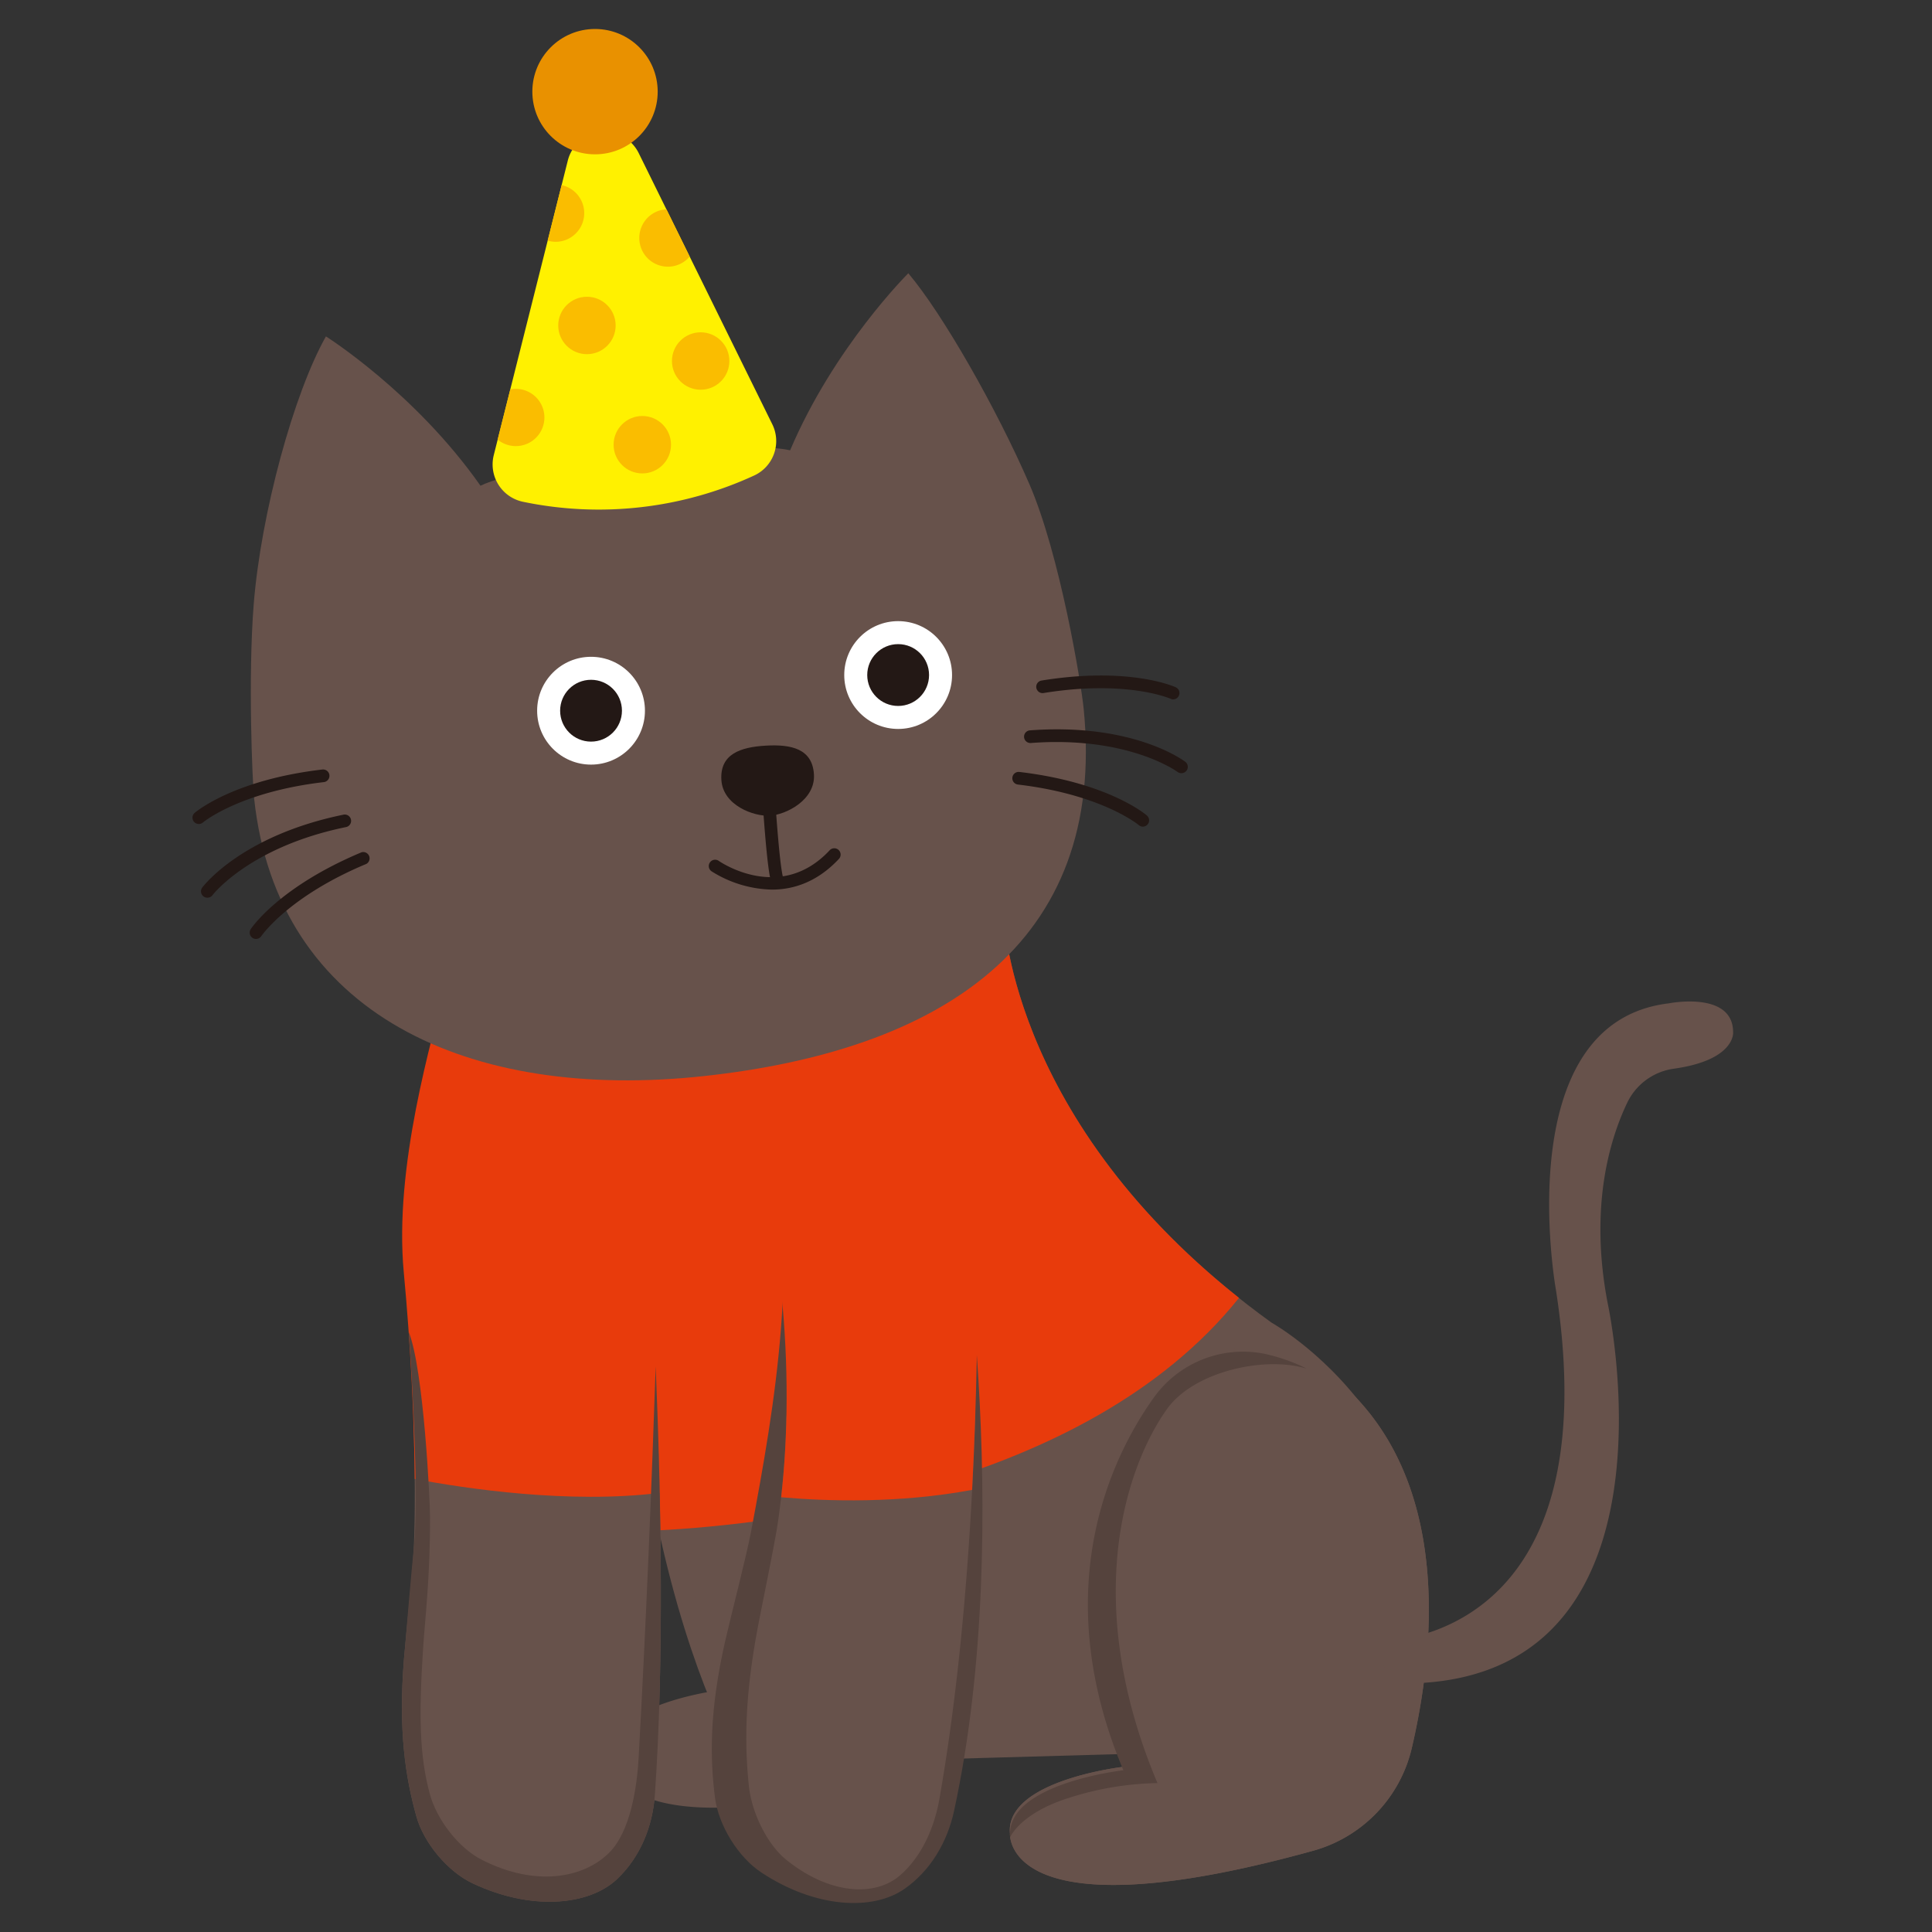 <!-- icon666.com - MILLIONS vector ICONS FREE --><svg viewBox="0 0 500 500" xmlns="http://www.w3.org/2000/svg"><rect x="0" y="0" width="500" height="500" fill="#333333" stroke="none"/><g id="圖層_2" data-name="圖層 2"><path d="m259.7 235.69s.56 57 69.39 106.62c0 0 61.67 34.21 31.74 109.63l-168.83 4.79s-44.29-67-27.53-233.46z" fill="#67524b"></path><path d="m195.07 341c-10.46 14.69-27.72 48.85-7.76 96.26 0 0-30.63 3.49-29.3 17.31 0 0-1.78 26.63 78.44 4.42a36.14 36.14 0 0 0 25.55-26.58c5.71-24.49 10-65.14-14.65-90.93 0 0-10.36-9.23-23.47-12a28.35 28.35 0 0 0 -28.81 11.52z" fill="#67524b"></path><path d="m320.65 335.89c-60.39-48-60.95-100.2-60.95-100.2l-95.21-12.42c-7.92 78.67-2.2 135.11 6 172.78 29.08-1.52 110.26-10.27 150.16-60.16z" fill="#e83b0c"></path><path d="m298.43 361c-10.45 14.68-27.72 48.85-7.75 96.26 0 0-30.64 3.49-29.3 17.31 0 0-1.78 26.62 78.43 4.41a36.12 36.12 0 0 0 25.56-26.58c5.71-24.5 10-65.15-14.65-90.94 0 0-10.36-9.22-23.47-12a28.38 28.38 0 0 0 -28.82 11.54z" fill="#67524b"></path><path d="m298.43 361c-10.45 14.68-27.72 48.85-7.75 96.26 0 0-30.64 3.49-29.3 17.31 0 0-1.78 26.62 78.43 4.41a36.12 36.12 0 0 0 25.56-26.58c5.71-24.5 10-65.15-14.65-90.94 0 0-10.36-9.22-23.47-12a28.38 28.38 0 0 0 -28.82 11.54z" fill="#67524b"></path><path d="m299.55 461.46c-20-47.41-8-82.09 2.45-96.78 6.52-9.16 23.12-13.31 34.12-11 .67.15 1.32.31 2 .49a47 47 0 0 0 -10.82-3.8 28.38 28.38 0 0 0 -28.82 11.51c-10.45 14.69-27.71 48.86-7.75 96.26 0 0-30.64 3.49-29.3 17.32 0 0 2.59-6.25 15.36-10.22a79.38 79.38 0 0 1 22.76-3.78z" fill="#55433d"></path><path d="m107 368.29c.44 12.5.46 23.64.11 32-.29 6.69-2 22.3-2.56 29-1.51 18.7.41 30.74 3.2 40.76 1.92 6.91 8.14 14.34 14.63 17.38 15.2 7.14 30 5.71 37.26-1.09 6-5.64 9.26-13.6 9.83-21.83 1.88-26.95 1.84-58.56 1-88.25z" fill="#67524b"></path><path d="m247.25 301.67s16 91.63-.34 167c-1.75 8.06-6.09 15.48-12.86 20.19-8.18 5.7-23 5-37-4.25-6-3.95-11.08-12.19-12-19.3-1.33-10.32-1.5-22.51 2.67-40.8 1.49-6.53 5.45-21.73 6.69-28.32 6.12-32.46 12.81-71.12 4.74-107.14z" fill="#55433d"></path><path d="m203.52 366.5a215.42 215.42 0 0 1 -2.25 27.81c-1 6.47-4.15 21.4-5.33 27.82-3.32 18-3.19 29.95-2.13 40.08.73 7 4.78 15.09 9.55 19 11.17 9.08 23 9.77 29.51 4.18 5.39-4.63 8.85-11.91 10.25-19.83 5.78-32.93 8.28-69 9.28-99z" fill="#67524b"></path><path d="m357.68 424.72s59.19.84 45-90.86c0 0-12.51-69.19 29.17-74.19 0 0 16.68-3.34 16.68 7.5 0 0 .65 7.21-15.48 9.43a15.77 15.77 0 0 0 -12 8.94c-4.5 9.49-9.73 26.92-5 51.65 0 0 22.5 102.54-57.52 98.37z" fill="#67524b"></path><path d="m170.74 386.36c-1.26-59.09-6.11-113.64-6.11-113.64l-48.76-19.72c-4.24 16.35-13.93 49-11.37 76.31 1.8 19.1 2.7 38.1 2.84 53.45 13.22 2.51 40.02 6.49 63.4 3.6z" fill="#e83b0c"></path><path d="m189.58 281c13.27 32.08 16.18 75 12.58 106.49 12.05 1.06 30.55 1.61 49.42-1.91 2.45-46.67.95-84.39.95-84.39z" fill="#e83b0c"></path><path d="m235.07 70.72s-19.2 19-30.59 45.82c-12.71-3-68 3.17-80.13 9.17-16.92-24.13-40-38.65-40-38.65-8.25 14.59-16.82 45.7-18.7 69.44-1.48 18.83-.35 45.87.13 50.24 6 55.79 55.71 78.33 116.37 71.75s104.37-33.69 98.31-95c-.68-6.84-6.13-39.87-14.06-58.21-8.48-19.58-22.5-44.13-31.33-54.56z" fill="#67524b"></path><circle cx="152.96" cy="183.93" fill="#fff" r="13.95"></circle><circle cx="152.96" cy="183.93" fill="#231815" r="8"></circle><circle cx="232.44" cy="174.7" fill="#fff" r="13.95"></circle><g fill="#231815"><circle cx="232.44" cy="174.7" r="8"></circle><path d="m210.65 200.44c.38 6.64-7.28 10.42-11.4 10.66s-12.17-2.63-12.56-9.28 4.89-8.47 11.51-8.85 12.06.82 12.45 7.47z"></path><path d="m199.77 230.23a30.49 30.49 0 0 1 -15.64-4.75 1.64 1.64 0 0 1 1.88-2.69c.64.45 16 10.81 28.65-2.68a1.64 1.64 0 1 1 2.38 2.25c-5.65 6.01-11.82 7.87-17.27 7.87z"></path><path d="m201.05 229.07a1.64 1.64 0 0 1 -1.58-1.21c-1.22-4.57-2.39-24.9-2.44-25.76a1.64 1.64 0 1 1 3.27-.19c.33 5.79 1.4 21.58 2.34 25.1a1.64 1.64 0 0 1 -1.16 2 1.63 1.63 0 0 1 -.43.06z"></path><path d="m51.45 213.25a1.66 1.66 0 0 1 -1.25-.58 1.64 1.64 0 0 1 .18-2.3c.41-.35 10.22-8.56 33.05-11.22a1.64 1.64 0 0 1 .38 3.26c-21.73 2.53-31.2 10.37-31.3 10.45a1.64 1.64 0 0 1 -1.06.39z"></path><path d="m53.65 232.32a1.64 1.64 0 0 1 -1.31-2.62c.41-.55 10.38-13.49 36.49-18.85a1.64 1.64 0 1 1 .66 3.21c-24.79 5.09-34.44 17.49-34.49 17.61a1.62 1.62 0 0 1 -1.35.65z"></path><path d="m66.25 243a1.59 1.59 0 0 1 -.9-.28 1.63 1.63 0 0 1 -.46-2.26c.29-.45 7.46-11 28.68-19.89a1.64 1.64 0 0 1 1.26 3c-20.19 8.43-27.14 18.61-27.21 18.71a1.66 1.66 0 0 1 -1.37.72z"></path><path d="m303.66 181a1.52 1.52 0 0 1 -.68-.15c-.12-.05-11.39-5-33-1.48a1.64 1.64 0 0 1 -.53-3.23c22.69-3.69 34.37 1.51 34.86 1.74a1.64 1.64 0 0 1 -.69 3.12z"></path><path d="m305.74 200.1a1.66 1.66 0 0 1 -1-.33c-.19-.14-12.86-9.37-38-7.48a1.64 1.64 0 0 1 -.24-3.27c26.58-2 39.71 7.72 40.26 8.14a1.64 1.64 0 0 1 -1 2.94z"></path><path d="m295.78 213.94a1.59 1.59 0 0 1 -1.06-.4c-.14-.11-9.61-7.94-31.28-10.5a1.64 1.64 0 1 1 .38-3.26c22.83 2.7 32.62 10.93 33 11.28a1.64 1.64 0 0 1 -1.07 2.88z"></path></g><path d="m165.28 454.83c-.44 8-2.19 19.22-7.63 24.65-6.56 6.56-19 8.94-32.93 1.85-5.94-3-11.67-10.32-13.49-17.07-2.64-9.78-2.9-20-1.7-38.18.43-6.5 1.82-18.15 1.76-33.45 0-4.36-1.64-38.13-5.49-47.88 1 14.42 2.58 43.25 1.32 55.57-.69 6.66-2 22.3-2.56 29-1.51 18.7.41 30.74 3.2 40.76 1.92 6.91 8.14 14.34 14.63 17.38 15.2 7.14 30 5.71 37.26-1.09 6-5.64 9.26-13.6 9.83-21.83 2.36-34 1.7-75.31.21-110.91-.95 28.16-2.39 64.86-4.41 101.2z" fill="#55433d"></path><path d="m127.78 117.81 19.16-76.23a9.83 9.83 0 0 1 18.36-1.95l34.56 70.15a9.82 9.82 0 0 1 -4.66 13.27 96.13 96.13 0 0 1 -59.85 6.81 9.87 9.87 0 0 1 -7.57-12.05z" fill="#fff100"></path><path d="m137.89 114a7.41 7.41 0 0 0 -5.82-13.23l-3.28 13a7.41 7.41 0 0 0 9.1.23z" fill="#fabd00"></path><path d="m145.27 62.43a7.42 7.42 0 0 0 .08-14.52l-3.61 14.36a7.24 7.24 0 0 0 3.53.16z" fill="#fabd00"></path><path d="m165.6 63.07a7.39 7.39 0 0 0 12.89 3.33l-6-12.21a8.22 8.22 0 0 0 -1.09.11 7.43 7.43 0 0 0 -5.8 8.77z" fill="#fabd00"></path><circle cx="153.99" cy="23.72" fill="#e99100" r="16.22"></circle><circle cx="151.9" cy="84.23" fill="#fabd00" r="7.43"></circle><circle cx="181.33" cy="93.43" fill="#fabd00" r="7.43"></circle><circle cx="166.23" cy="115.09" fill="#fabd00" r="7.43"></circle></g></svg>